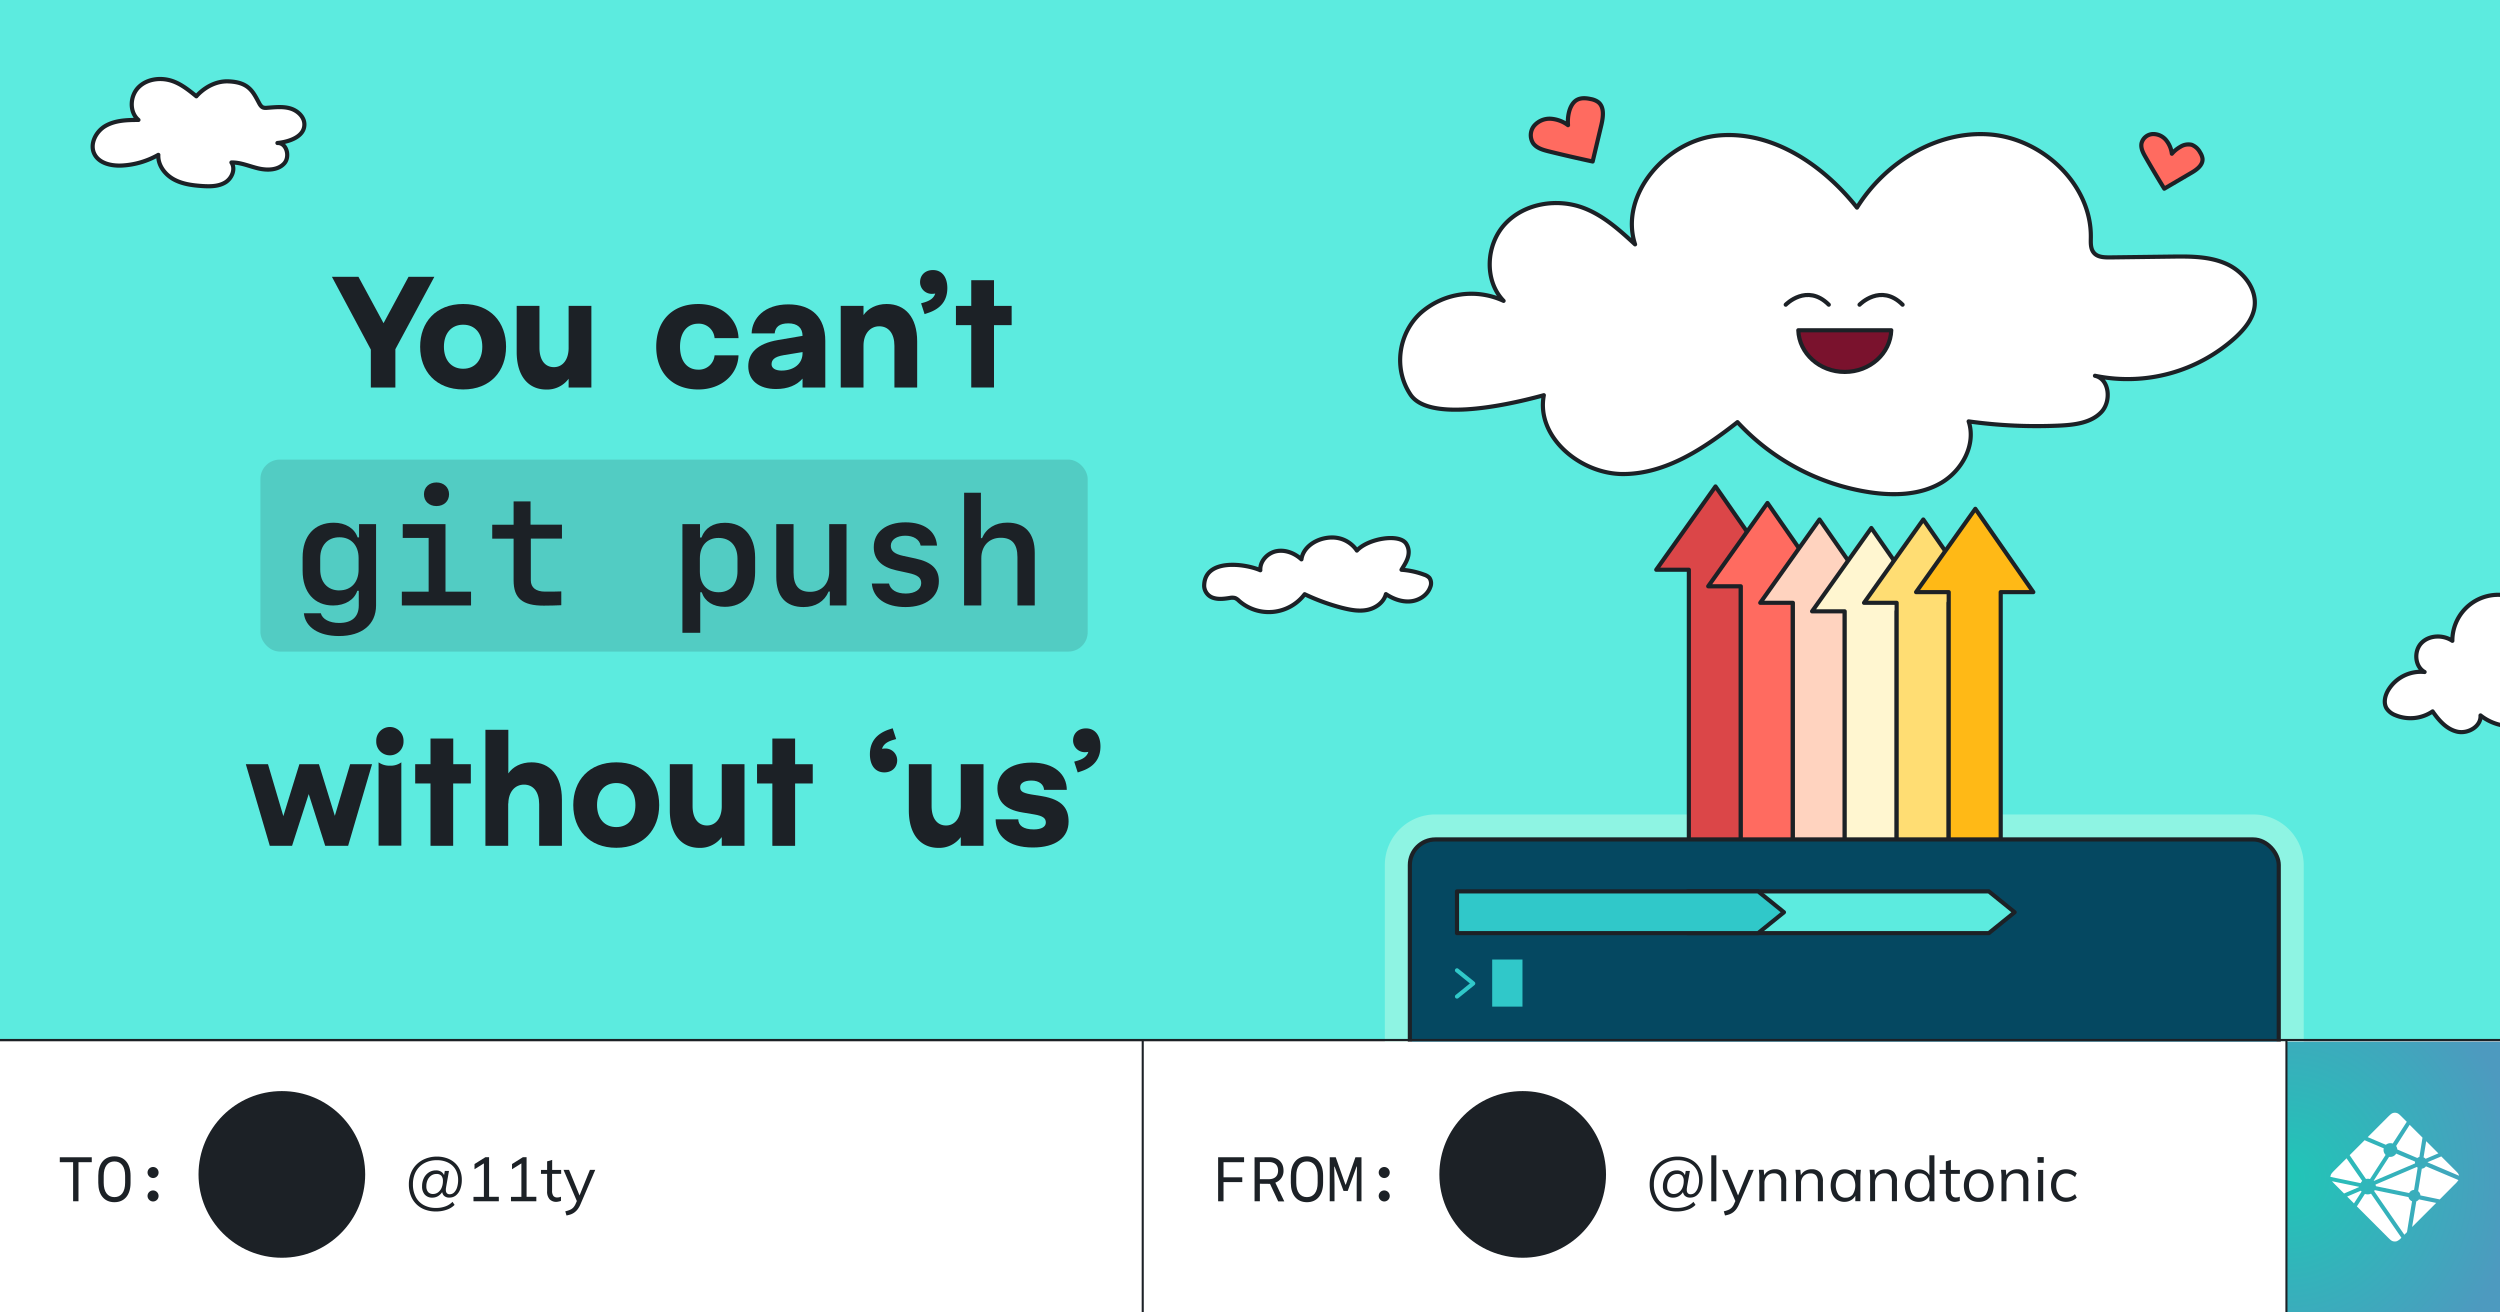 <svg xmlns="http://www.w3.org/2000/svg" xmlns:xlink="http://www.w3.org/1999/xlink" width="1200" height="630" viewBox="0 0 1200 630"><defs><radialGradient id="a" cx="1097.44" cy="565" r="111.35" gradientUnits="userSpaceOnUse"><stop offset="0" stop-color="#20c6b7"/><stop offset="1" stop-color="#4d9abf"/></radialGradient></defs><rect x="-1290.07" y="-1558.85" width="6221.73" height="2273.11" fill="#a6a6a6"/><rect width="1200" height="498.72" fill="#5cebdf"/><g opacity="0.5"><path d="M1081.51,402.93a12.28,12.28,0,0,1,12.28,12.28V568.57a12.28,12.28,0,0,1-12.28,12.28H689a12.28,12.28,0,0,1-12.28-12.28V415.21A12.28,12.28,0,0,1,689,402.93h392.5m0-12H689a24.3,24.3,0,0,0-24.28,24.28V568.57A24.3,24.3,0,0,0,689,592.85h392.5a24.3,24.3,0,0,0,24.28-24.28V415.21a24.3,24.3,0,0,0-24.28-24.28Z" fill="#bffde7"/></g><polygon points="851.27 273.48 823.44 233.49 795 273.48 810.65 273.48 810.65 551.52 835.61 551.52 835.61 273.48 851.27 273.48" fill="#db4648" stroke="#1c2126" stroke-linejoin="round" stroke-width="2"/><polygon points="876.2 281.42 848.38 241.43 819.94 281.42 835.59 281.42 835.59 559.46 860.55 559.46 860.55 281.42 876.2 281.42" fill="#ff6b60" stroke="#1c2126" stroke-linejoin="round" stroke-width="2"/><polygon points="901.19 289.35 873.36 249.36 844.92 289.35 860.58 289.35 860.58 567.39 885.54 567.39 885.54 289.35 901.19 289.35" fill="#ffd3bf" stroke="#1c2126" stroke-linejoin="round" stroke-width="2"/><polygon points="926.07 293.44 898.24 253.45 869.8 293.44 885.45 293.44 885.45 571.48 910.41 571.48 910.41 293.44 926.07 293.44" fill="#fff6d0" stroke="#1c2126" stroke-linejoin="round" stroke-width="2"/><polygon points="951 289.35 923.18 249.36 894.74 289.35 910.39 289.35 910.39 567.39 935.35 567.39 935.35 289.35 951 289.35" fill="#ffdd73" stroke="#1c2126" stroke-linejoin="round" stroke-width="2"/><polygon points="975.99 284.22 948.16 244.23 919.72 284.22 935.38 284.22 935.38 562.26 960.34 562.26 960.34 284.22 975.99 284.22" fill="#ffb916" stroke="#1c2126" stroke-linejoin="round" stroke-width="2"/><rect x="676.73" y="402.93" width="417.07" height="177.92" rx="12.28" fill="#054861" stroke="#1c2126" stroke-miterlimit="10" stroke-width="2"/><polygon points="954.63 447.9 810.09 447.9 810.09 427.86 954.63 427.86 967.03 437.88 954.63 447.9" fill="#5cebdf" stroke="#1c2126" stroke-linejoin="round" stroke-width="2"/><polygon points="843.9 447.9 699.36 447.9 699.36 427.86 843.9 427.86 856.3 437.88 843.9 447.9" fill="#30c8c9" stroke="#1c2126" stroke-linejoin="round" stroke-width="2"/><polyline points="699.36 465.77 707.14 472.05 699.36 478.34" fill="none" stroke="#30c8c9" stroke-linecap="round" stroke-linejoin="round" stroke-width="2"/><rect x="716.25" y="460.57" width="14.54" height="22.61" fill="#30c8c9"/><path d="M1068.56,126.61c-8.12-3.61-17.33-3.56-26.22-3.44l-29.6.39c-2.71,0-5.78-.07-7.58-2.1s-1.59-4.9-1.56-7.53c.33-25.46-23.26-47.49-48.65-49.4s-50.13,13.52-63.6,35.12C875.25,79.35,851.12,62.87,825.3,65c-25.28,2.07-48.24,28.47-40.47,52.29-7.49-6.88-15.23-13.88-24.73-17.47-12.71-4.8-28.38-2.27-37.64,7.66s-10.19,27.17-.74,36.93a36.74,36.74,0,0,0-40,6c-10.48,9.78-13,26.58-4.68,39s41.84,6.37,64,.29c-3.85,20.1,17.65,37.9,38.12,37.84s38.73-12.28,54.83-24.91a108.88,108.88,0,0,0,63.61,33.68c11.56,1.71,24,1.37,34.1-4.5s16.94-18.45,13.25-29.54a236.62,236.62,0,0,0,43.87,2c7.14-.35,15-1.33,19.86-6.52s3.89-15.84-3.09-17.38A77.19,77.19,0,0,0,1073,162c4.32-4,8.35-8.82,9.17-14.63C1083.42,138.58,1076.69,130.21,1068.56,126.61Z" fill="#fff" stroke="#1c2126" stroke-linejoin="round" stroke-width="2"/><path d="M189.78,167.62V186H178v-18.2l-18.69-34.94h12.74l12.05,22.27,12-22.27h12.39Z" fill="#1c2126"/><path d="M242.91,166.43c0,11.69-7.49,20.51-20.58,20.51s-20.66-8.82-20.66-20.51,7.49-20.51,20.66-20.51S242.91,154.74,242.91,166.43Zm-29.83,0c0,6.44,3.58,10.57,9.25,10.57s9.17-4.13,9.17-10.57-3.5-10.57-9.17-10.57S213.08,160,213.08,166.43Z" fill="#1c2126"/><path d="M283.86,146.83V186H272.94v-4.2a12.79,12.79,0,0,1-10.71,5.18c-8.61,0-14.22-6.44-14.22-18V146.83h10.93v20.09c0,6,2.73,9.31,6.93,9.31s7.07-3.57,7.07-9.24V146.83Z" fill="#1c2126"/><path d="M354.49,162.3H343a7.53,7.53,0,0,0-7.84-6.93c-5.18,0-8.75,4-8.75,11.06s3.57,11,8.75,11a7.53,7.53,0,0,0,7.84-6.86h11.48c-.28,9.1-8.05,16.38-19.32,16.38-12.61,0-20.17-8.19-20.17-20.51s7.56-20.51,20.17-20.51C346.44,145.92,354.21,153.13,354.49,162.3Z" fill="#1c2126"/><path d="M396.14,163.63V186H385.22v-4.27c-2.73,3.15-7,5-12.75,5-8.19,0-13.3-4.13-13.3-10.92,0-6.16,4.06-10.85,14.29-12.6l11.76-2c0-3.78-2.38-6-6.79-6s-6.31,1.82-6.59,4.83H360.78c.21-7.21,6.09-13.94,17.65-13.94C389.7,146.12,396.14,152.43,396.14,163.63Zm-10.92,5.88V169l-9,1.47c-4.69.77-5.87,2.38-5.87,4.41,0,1.75,1.67,3,4.83,3C381.23,177.84,385.22,174.48,385.22,169.51Z" fill="#1c2126"/><path d="M440.24,163.84V186H429.32v-20c0-6-2.87-9.38-7.28-9.38s-7.56,3.64-7.56,9.31V186H403.55V146.83h10.93v4.41c2.17-3.16,6.16-5.32,11.13-5.32C434.5,145.92,440.24,152.29,440.24,163.84Z" fill="#1c2126"/><path d="M454.72,138.28c0,5.68-2.87,9.88-9.45,12l-1.47.5-1.68-5.19,1.47-.42c3.08-.91,4.69-2.24,5.32-4.27a7.75,7.75,0,0,1-1.33.14,5.62,5.62,0,0,1-5.95-5.6c0-3.36,2.45-5.81,6.16-5.81C452.13,129.6,454.72,133,454.72,138.28Z" fill="#1c2126"/><path d="M485.59,156.07h-8.47V186H466.2V156.07h-7.35v-9.24h7.35V134.5h10.92v12.33h8.47Z" fill="#1c2126"/><path d="M178.58,366.83,167.1,406h-11l-7.91-24.85-8,24.85H129.5L118,366.83h10.64L136,391.75l7.7-24.92h9.39l7.63,24.78,7.35-24.78Z" fill="#1c2126"/><path d="M193.69,355.76a6.55,6.55,0,1,1-13.09,0,6.55,6.55,0,1,1,13.09,0Zm-1.05,10.16v40H181.72v-40a9,9,0,0,0,5.46,1.61A8.8,8.8,0,0,0,192.64,365.92Z" fill="#1c2126"/><path d="M226,376.07h-8.48V406H206.64V376.07h-7.35v-9.24h7.35V354.5h10.92v12.33H226Z" fill="#1c2126"/><path d="M269.72,383.84V406H258.8v-20c0-6-2.87-9.38-7.28-9.38S244,380.2,244,385.87l-.07-.49V406H233V350.3H244v20.94c2.16-3.16,6.09-5.32,11.13-5.32C264,365.92,269.72,372.29,269.72,383.84Z" fill="#1c2126"/><path d="M316.41,386.43c0,11.69-7.49,20.51-20.58,20.51s-20.66-8.82-20.66-20.51,7.49-20.51,20.66-20.51S316.41,374.74,316.41,386.43Zm-29.83,0c0,6.44,3.58,10.57,9.25,10.57s9.17-4.13,9.17-10.57-3.5-10.57-9.17-10.57S286.58,380,286.58,386.43Z" fill="#1c2126"/><path d="M357.36,366.83V406H346.44v-4.2a12.79,12.79,0,0,1-10.71,5.18c-8.62,0-14.22-6.44-14.22-18V366.83h10.93v20.09c0,5.95,2.73,9.31,6.93,9.31s7.07-3.57,7.07-9.24V366.83Z" fill="#1c2126"/><path d="M390.12,376.07h-8.47V406H370.73V376.07h-7.35v-9.24h7.35V354.5h10.92v12.33h8.47Z" fill="#1c2126"/><path d="M430.65,364.93c0,3.36-2.45,5.82-6.16,5.82-4.35,0-6.94-3.37-6.94-8.69,0-5.67,2.87-9.87,9.46-12l1.47-.49,1.68,5.18-1.47.42c-3.08.91-4.69,2.24-5.32,4.27a7.75,7.75,0,0,1,1.33-.14A5.62,5.62,0,0,1,430.65,364.93Z" fill="#1c2126"/><path d="M472.09,366.83V406H461.17v-4.2a12.79,12.79,0,0,1-10.71,5.18c-8.62,0-14.22-6.44-14.22-18V366.83h10.93v20.09c0,5.95,2.72,9.31,6.93,9.31s7.07-3.57,7.07-9.24V366.83Z" fill="#1c2126"/><path d="M512.06,379.15H501.14c-.07-2.52-2.31-4.48-6-4.48s-5.46,1.33-5.46,3.15.84,2.73,5.25,3.5l5.25.84c10.08,1.68,12.74,6.23,12.74,12.18,0,7.63-6.09,12.46-17.15,12.46-11.91,0-17.86-5.67-17.86-13.51h10.86c.07,2.87,2.31,4.83,7.42,4.83,3.85,0,5.81-1.33,5.81-3.29s-1.12-3.15-5.67-3.92l-5.46-.91c-9.25-1.47-12.12-6.09-12.12-11.69,0-6.93,5.67-12.26,16.53-12.26S512.06,371.73,512.06,379.15Z" fill="#1c2126"/><path d="M528.22,358.28c0,5.68-2.87,9.88-9.45,12l-1.47.5-1.68-5.19,1.47-.42c3.08-.91,4.69-2.24,5.32-4.27a7.75,7.75,0,0,1-1.33.14,5.62,5.62,0,0,1-6-5.6c0-3.36,2.45-5.81,6.16-5.81C525.63,349.6,528.22,353,528.22,358.28Z" fill="#1c2126"/><rect x="125" y="220.61" width="397.09" height="92.15" rx="9.29" fill="#1c2126" opacity="0.15"/><path d="M145.86,294.38H154c.71,2.82,4.17,4.64,8.8,4.64,6.09,0,9.41-2.92,9.41-8.38v-7.06h-.71c-1.39,4.32-5.88,7.06-11.62,7.06-9,0-14.62-6.38-14.62-16.68v-6.38c0-10.37,5.67-16.68,14.94-16.68,5.67,0,10,2.71,11.44,7.06h.71v-6.38h8.16v39c0,9.16-6.73,14.72-17.82,14.72C153,305.29,146.57,301.12,145.86,294.38Zm17.07-11c5.6,0,9.2-3.89,9.2-10v-5.49c0-6.1-3.6-10-9.2-10s-9.23,3.88-9.23,10v5.49C153.7,279.52,157.3,283.41,162.93,283.41Z" fill="#1c2126"/><path d="M192.88,290.61V284h12.87V258.21H193.31v-6.63h20.53V284H226.1v6.63Zm10.62-53.36c0-3.35,2.5-5.67,6-5.67s6.05,2.32,6.05,5.67-2.49,5.66-6.05,5.66S203.5,240.6,203.5,237.25Z" fill="#1c2126"/><path d="M254.66,240.67v11.16h15.08v6.7H254.8v20.06c0,3.46,2.46,5.39,6.88,5.39,1.43,0,7.06,0,7.74-.11v6.63c-.65.11-7.21.21-8.38.21-10.27,0-14.51-3.49-14.51-12.15v-20H236.27v-6.7h10.26V240.67Z" fill="#1c2126"/><path d="M362.46,267.62v6.95c0,10.4-5.56,16.71-14.54,16.71-5.64,0-9.63-2.56-11.09-7h-.71v19.46h-8.56V251.58H336V258h.72c1.64-4.56,5.59-7.06,11.23-7.06C356.9,250.93,362.46,257.24,362.46,267.62Zm-26.52.53v6.13c0,6.13,3.46,10,9,10s9.05-3.85,9.05-10v-6.13c0-6.13-3.46-9.94-9.05-9.94S335.94,262,335.94,268.15Z" fill="#1c2126"/><path d="M406.31,290.61h-8v-6.67h-.57c-2,4.78-6.31,7.45-12.05,7.45-8.48,0-13.08-5.06-13.08-14.54V251.58h8.3v23.27c0,6.27,2.57,9.23,7.92,9.23,5.56,0,9.19-3.85,9.19-9.76V251.58h8.31Z" fill="#1c2126"/><path d="M434.62,250.72c8.94,0,14.61,4.13,15.15,11.16h-7.85c-.57-2.93-3.38-4.74-7.41-4.74s-6.92,1.92-6.92,4.84c0,2.5,1.79,3.93,6,4.85l5.81,1.25c7.8,1.67,11.26,5,11.26,10.84,0,7.59-6.24,12.47-16,12.47-9.55,0-15.61-4.24-16.18-11.3h8.23c.72,3.07,3.68,4.81,8.09,4.81s7.38-2,7.38-5c0-2.57-1.64-3.89-6.09-4.85l-5.85-1.28c-7.2-1.61-10.83-5.31-10.83-11.12C419.4,255.35,425.38,250.72,434.62,250.72Z" fill="#1c2126"/><path d="M462.78,236.5h8.06v21.81h.53c2-4.74,6.38-7.45,12.16-7.45,8.51,0,13.15,5.14,13.15,14.51v25.24h-8.31V267.4c0-6.24-2.6-9.27-8-9.27-5.63,0-9.34,3.93-9.34,9.84v22.64h-8.27Z" fill="#1c2126"/><path d="M857.15,146.25s10.17-10.49,20.66,0" fill="none" stroke="#1c2126" stroke-linecap="round" stroke-miterlimit="10" stroke-width="2"/><path d="M892.58,146.25s10.16-10.49,20.66,0" fill="none" stroke="#1c2126" stroke-linecap="round" stroke-miterlimit="10" stroke-width="2"/><path d="M863.19,158.52c.37,11.09,10.2,20,22.3,20s21.94-8.9,22.31-20Z" fill="#7a122d" stroke="#1c2126" stroke-linecap="round" stroke-linejoin="round" stroke-width="2"/><path d="M1057.2,76.1a7.3,7.3,0,0,0-1.15-2.92,7.82,7.82,0,0,0-4-3.67,7.16,7.16,0,0,0-5.55,1,15.62,15.62,0,0,0-4,3.28,12.82,12.82,0,0,0-2.83-6.59,8,8,0,0,0-6.5-2.84,5.86,5.86,0,0,0-5.24,4.43c-.45,2.31.75,4.58,1.93,6.62q4.38,7.65,9,15.15l12.83-7.52C1054.43,81.49,1057.51,79.21,1057.2,76.1Z" fill="#ff6b60" stroke="#1c2126" stroke-linejoin="round" stroke-width="2"/><path d="M767.13,49a8.58,8.58,0,0,0-3.56-1.45c-2.21-.49-4.66-.69-6.64.4s-3.22,3.5-3.79,5.8a19.26,19.26,0,0,0-.49,6.33A15.7,15.7,0,0,0,744.41,57a9.83,9.83,0,0,0-8,3.34,7.18,7.18,0,0,0-.52,8.4c1.67,2.36,4.7,3.22,7.5,3.92q10.5,2.59,21.08,4.86l4.23-17.76C769.55,56,770.15,51.34,767.13,49Z" fill="#ff6b60" stroke="#1c2126" stroke-linejoin="round" stroke-width="2"/><path d="M146.1,59.89c.1-3.74-3.25-6.83-6.85-7.86s-7.42-.53-11.15-.28a4.37,4.37,0,0,1-1.73-.12c-1.14-.41-1.73-1.64-2.3-2.72-2.84-5.31-5-9.45-14.33-9.85s-15.49,7.16-15.49,7.16c-3.46-2.81-7-5.68-11.19-7.21-5.53-2-12.32-1.32-16.51,2.83s-4.6,11.91-.1,15.73c-5.38,0-11,.15-15.7,2.8s-7.86,8.76-5.43,13.56c2.3,4.56,8.26,5.81,13.36,5.52A39.58,39.58,0,0,0,76,74.33c-.28,4.8,3,9.26,7.2,11.64s9.09,3,13.89,3.33c3.75.24,7.74.24,11-1.71s5.11-6.5,3-9.6c4.42-.07,8.59,1.83,12.89,2.84s9.42.91,12.41-2.34,1.19-10.06-3.22-9.85C138.78,68.1,146,65.64,146.1,59.89Z" fill="#fff" stroke="#1c2126" stroke-linejoin="round" stroke-width="2"/><path d="M1203.76,286a22,22,0,0,0-26.63,21.59c-4.5-3-11.11-2.8-14.85,1.07s-3.19,11.29,1.52,13.9a18.24,18.24,0,0,0-17.49,8.78c-1.53,2.63-2.32,6.05-.76,8.66a8.81,8.81,0,0,0,4.22,3.29,18.9,18.9,0,0,0,17.88-1.82c3,4.34,6.76,8.62,11.89,9.75s11.46-2.57,11.11-7.81a24.49,24.49,0,0,0,17.4,5.1" fill="#fff" stroke="#1c2126" stroke-linejoin="round" stroke-width="2"/><path d="M686.13,277.39a5.7,5.7,0,0,0-2.49-1.52,38.79,38.79,0,0,0-10.91-2.38c1.35-2.47,5.42-7.41,2.27-12.47s-18.26-2.63-23.7,3.25c0,0-4.8-8.09-15.49-5.89-5.27,1.08-10.38,4.78-11.12,10.11-3.22-2.94-7.71-4.76-12-3.92s-8,4.8-7.74,9.15C597.36,270.4,578,268,578,281.32a6.26,6.26,0,0,0,4.52,5.7c2.51.78,5.2.39,7.8,0a5.39,5.39,0,0,1,2.56.06,6,6,0,0,1,1.84,1.31,21.6,21.6,0,0,0,31.52-3.16,101.06,101.06,0,0,0,17.87,6.52c4,1,8.16,1.83,12.19,1s7.91-3.58,8.94-7.57c3.46,2.29,7.58,3.84,11.72,3.48s8.21-2.94,9.57-6.86A4.64,4.64,0,0,0,686.13,277.39Z" fill="#fff" stroke="#1c2126" stroke-linecap="round" stroke-linejoin="round" stroke-width="2"/><rect y="500" width="1200" height="130" fill="#fff"/><rect x="1097.49" y="500" width="102.51" height="130" fill="url(#a)"/><line y1="499.19" x2="1200" y2="499.19" fill="none" stroke="#1c2126" stroke-miterlimit="10"/><line x1="1097.49" y1="498.72" x2="1097.49" y2="630" fill="none" stroke="#1c2126" stroke-miterlimit="10"/><path d="M35.09,576.62V557.86H28.7v-2.38H44.05v2.38H37.67v18.76Z" fill="#1c2126"/><path d="M54.92,577.06c-4.8,0-7.75-3.46-7.75-9.3v-3.41c0-5.85,2.95-9.31,7.75-9.31s7.75,3.46,7.75,9.31v3.41C62.67,573.6,59.73,577.06,54.92,577.06Zm5.14-9.32v-3.38c0-4.41-1.93-6.87-5.14-6.87s-5.14,2.46-5.14,6.87v3.38c0,4.41,1.93,6.88,5.14,6.88S60.06,572.15,60.06,567.74Z" fill="#1c2126"/><path d="M70.82,562.75a2.65,2.65,0,1,1,2.65,2.71A2.7,2.7,0,0,1,70.82,562.75Zm0,11.25a2.65,2.65,0,1,1,2.65,2.71A2.69,2.69,0,0,1,70.82,574Z" fill="#1c2126"/><path d="M209.27,581.51a14.89,14.89,0,0,1-5.34-.91,11.41,11.41,0,0,1-6.75-6.75,14.91,14.91,0,0,1-.93-5.39,14.58,14.58,0,0,1,1-5.4,11.83,11.83,0,0,1,2.76-4.18,12.58,12.58,0,0,1,4.26-2.72,14.82,14.82,0,0,1,5.43-1,14.26,14.26,0,0,1,4.87.8,11,11,0,0,1,3.8,2.26,9.83,9.83,0,0,1,2.44,3.51,11.69,11.69,0,0,1,.86,4.56,12.33,12.33,0,0,1-.75,4.5,6.89,6.89,0,0,1-2.07,3,4.86,4.86,0,0,1-3.12,1.05,3.48,3.48,0,0,1-2.73-1,3.58,3.58,0,0,1-.78-2.81l.54.15a6.19,6.19,0,0,1-2.18,2.75,5.2,5.2,0,0,1-3,.94,4.69,4.69,0,0,1-3.68-1.45,5.79,5.79,0,0,1-1.3-4,8.75,8.75,0,0,1,.85-3.94,6.69,6.69,0,0,1,2.36-2.7,6.14,6.14,0,0,1,3.42-1,4.45,4.45,0,0,1,2.77.81,3.8,3.8,0,0,1,1.4,2.28H213l.51-2.82h2l-1.38,7.77c0,.26-.08.51-.11.75s0,.46,0,.66a2.16,2.16,0,0,0,.46,1.5,1.81,1.81,0,0,0,1.4.51,2.93,2.93,0,0,0,2.1-.87,5.81,5.81,0,0,0,1.41-2.41,11.59,11.59,0,0,0,.51-3.62,10.11,10.11,0,0,0-.72-3.9,8.21,8.21,0,0,0-2.07-3,9.34,9.34,0,0,0-3.23-1.89,12.51,12.51,0,0,0-4.18-.66,12.93,12.93,0,0,0-4.73.83,10.42,10.42,0,0,0-3.63,2.34,10.18,10.18,0,0,0-2.32,3.64,13.24,13.24,0,0,0-.81,4.74,12.85,12.85,0,0,0,1.35,6.09,9.3,9.3,0,0,0,3.86,3.92,12.09,12.09,0,0,0,5.89,1.36,12.82,12.82,0,0,0,4.53-.76,8.71,8.71,0,0,0,3.36-2.18l1,1.47a9.5,9.5,0,0,1-3.8,2.34A15.33,15.33,0,0,1,209.27,581.51Zm-1.44-8.4a4,4,0,0,0,2.46-.79,5.3,5.3,0,0,0,1.69-2.21,8,8,0,0,0,.62-3.21,3.73,3.73,0,0,0-.75-2.55,3,3,0,0,0-2.37-.84,4.29,4.29,0,0,0-2.48.75,5.1,5.1,0,0,0-1.72,2.07,7,7,0,0,0-.63,3.06,4.12,4.12,0,0,0,.82,2.76A3,3,0,0,0,207.83,573.11Z" fill="#1c2126"/><path d="M227.27,576.62v-2.13h5V557.6h1.32l-5.82,3.63v-2.49l5.19-3.27h1.8v19h4.68v2.13Z" fill="#1c2126"/><path d="M245.27,576.62v-2.13h5V557.6h1.32l-5.82,3.63v-2.49l5.19-3.27h1.8v19h4.68v2.13Z" fill="#1c2126"/><path d="M267.17,576.89a4.37,4.37,0,0,1-3.39-1.27,5.55,5.55,0,0,1-1.17-3.86v-8.31h-2.94v-1.89h2.94v-4.11l2.43-.69v4.8h4.32v1.89H265v8a4.16,4.16,0,0,0,.61,2.57,2.23,2.23,0,0,0,1.85.76,4.52,4.52,0,0,0,1-.1,5.14,5.14,0,0,0,.81-.26v2a4.69,4.69,0,0,1-1,.29A6.46,6.46,0,0,1,267.17,576.89Z" fill="#1c2126"/><path d="M271.91,583.43l-.57-2a12.5,12.5,0,0,0,2.35-.76,4.67,4.67,0,0,0,1.58-1.16,6.51,6.51,0,0,0,1.08-1.8l.78-1.77-.06,1-6.57-15.39h2.64l5.43,13.23h-.78l5.37-13.23h2.55l-7,16.32a11.58,11.58,0,0,1-1.32,2.42,7.58,7.58,0,0,1-1.55,1.59,7,7,0,0,1-1.81,1A13.08,13.08,0,0,1,271.91,583.43Z" fill="#1c2126"/><circle cx="135.29" cy="563.72" r="40" fill="#1c2126"/><path d="M1163.33,555.54h0l0,0a.19.19,0,0,1,0-.15l1.25-7.62,5.84,5.85-6.08,2.58h-.08l0,0A2.57,2.57,0,0,0,1163.33,555.54Zm8.48-.46,6.25,6.25c1.3,1.3,2,1.95,2.19,2.7l.09.33L1165.4,558h0c-.06,0-.12,0-.12-.11s.07-.1.13-.12h0Zm8.27,11.29a11.28,11.28,0,0,1-2,2.3l-7,7.05-9.12-1.9h0c-.09,0-.17,0-.17-.1a2.75,2.75,0,0,0-1.06-1.93s0-.09,0-.14v0l1.71-10.52v0c0-.08,0-.17.1-.17a2.81,2.81,0,0,0,1.87-1.07.1.1,0,0,1,0,0,.22.22,0,0,1,.17,0l15.56,6.58Zm-10.68,11-11.59,11.58,2-12.19h0a.09.09,0,0,1,0-.05s0,0,.09-.07h0a2.88,2.88,0,0,0,1.12-.83.25.25,0,0,1,.15-.1h0l8.16,1.68Zm-14,14-1.31,1.3-14.44-20.87,0,0a.18.18,0,0,1,0-.1s0,0,0-.06v0a2.12,2.12,0,0,0,.12-.2l0-.06h0a.27.27,0,0,1,.08-.1.17.17,0,0,1,.12,0l16,3.3a.18.18,0,0,1,.12.05.09.09,0,0,1,0,.07,2.81,2.81,0,0,0,1.66,1.89s0,.08,0,.13l0,.07C1157.55,578,1155.82,588.53,1155.36,591.38Zm-2.73,2.72a6.1,6.1,0,0,1-2.17,1.67,3.24,3.24,0,0,1-2,0c-.75-.24-1.4-.89-2.7-2.19l-14.5-14.5,3.79-5.88a.2.2,0,0,1,.06-.07.16.16,0,0,1,.15,0A3.93,3.93,0,0,0,1138,573s.09,0,.12,0l0,0,14.51,21.06Zm-22.72-16.42-3.32-3.33,6.57-2.8h0s.09.05.11.1l.21.3,0,0a.09.09,0,0,1,0,.08l-3.63,5.63Zm-4.8-4.8-4.21-4.21c-.71-.71-1.23-1.23-1.59-1.68l12.8,2.65h0c.08,0,.17,0,.17.1s-.1.12-.18.15l0,0Zm-6.54-8a3.54,3.54,0,0,1,.15-.8c.24-.75.89-1.4,2.18-2.7l5.39-5.39q3.72,5.4,7.46,10.78c0,.06.09.13,0,.18a4.35,4.35,0,0,0-.63.85.28.28,0,0,1-.09.1H1133l-14.43-3Zm9.16-10.33,7.24-7.24c.68.3,3.16,1.34,5.38,2.28l3.68,1.56a.17.17,0,0,1,.11.09.12.12,0,0,1,0,.1,3.22,3.22,0,0,0,.85,2.94s0,.12,0,.18l0,0-7.35,11.38a.31.31,0,0,1-.07.09.22.22,0,0,1-.14,0,3.2,3.2,0,0,0-.87-.12,5.05,5.05,0,0,0-.84.1h0s-.06,0-.08,0a.3.3,0,0,1-.08-.08l-7.75-11.31Zm8.71-8.7,9.37-9.38c1.3-1.3,2-1.95,2.7-2.19a3.24,3.24,0,0,1,2,0c.75.24,1.4.89,2.7,2.19l2,2-6.67,10.33-.07.08a.22.22,0,0,1-.14,0,3.39,3.39,0,0,0-3.1.59s-.11,0-.16,0C1144.18,549.07,1137.41,546.21,1136.44,545.8Zm20.16-5.93,6.16,6.15-1.48,9.19v0a.14.14,0,0,1,0,.06s0,0-.08.05a2.8,2.8,0,0,0-.88.44l0,0a.1.1,0,0,1-.07,0s0,0-.07,0l-9.38-4h0c-.06,0-.13-.05-.13-.12a3.39,3.39,0,0,0-.5-1.47c0-.08-.09-.15,0-.23Zm-6.34,13.88,8.8,3.72a.19.19,0,0,1,.12.09.17.17,0,0,1,0,.1,1.79,1.79,0,0,0,0,.42v.25c0,.06-.06.08-.12.11h0l-19.58,8.35a.11.11,0,0,1-.09,0s0-.12,0-.18l0,0,7.23-11.19v0c0-.07.09-.15.17-.15l.07,0a3.75,3.75,0,0,0,.45,0,3.25,3.25,0,0,0,2.73-1.45l0-.06A.15.15,0,0,1,1150.26,553.75Zm-10.07,14.81,19.8-8.45a.09.09,0,0,1,.06,0,2.82,2.82,0,0,0,.29.25l0,0s.08.05.09.1a.08.08,0,0,1,0,0L1158.77,571v0c0,.08,0,.17-.1.17a2.75,2.75,0,0,0-2.21,1.37h0a.18.18,0,0,1-.08.09.14.14,0,0,1-.11,0l-15.8-3.25S1140.21,568.56,1140.19,568.56Z" fill="#fff"/><line x1="548.51" y1="498.72" x2="548.51" y2="630" fill="none" stroke="#1c2126" stroke-miterlimit="10"/><path d="M584.7,576.62V555.48h12.46v2.38h-9.87v7.25h9v2.3h-9v9.21Z" fill="#1c2126"/><path d="M604.74,568.2v8.42h-2.55V555.48h7.09c4.19,0,6.81,2.44,6.81,6.36a5.91,5.91,0,0,1-3.94,5.83l4.31,9h-2.92l-3.94-8.42Zm0-2.18h4.19c2.91,0,4.55-1.48,4.55-4.12s-1.61-4.12-4.44-4.12h-4.3Z" fill="#1c2126"/><path d="M627.34,577.06c-4.8,0-7.75-3.46-7.75-9.3v-3.41c0-5.85,2.95-9.31,7.75-9.31s7.75,3.46,7.75,9.31v3.41C635.09,573.6,632.14,577.06,627.34,577.06Zm5.14-9.32v-3.38c0-4.41-1.93-6.87-5.14-6.87s-5.14,2.46-5.14,6.87v3.38c0,4.41,1.93,6.88,5.14,6.88S632.48,572.15,632.48,567.74Z" fill="#1c2126"/><path d="M640.57,576.62h-2.3V555.48h2.88l4.65,13.13H646l4.61-13.13h2.9v21.14h-2.3v-8.11l.13-8.56h-.19l-4.25,11.71h-2L640.62,560h-.18l.13,8.56Z" fill="#1c2126"/><path d="M661.78,562.75a2.65,2.65,0,1,1,2.65,2.71A2.7,2.7,0,0,1,661.78,562.75Zm0,11.25a2.65,2.65,0,1,1,2.65,2.71A2.69,2.69,0,0,1,661.78,574Z" fill="#1c2126"/><path d="M804.86,581.51a14.89,14.89,0,0,1-5.34-.91,11.41,11.41,0,0,1-6.75-6.75,14.91,14.91,0,0,1-.93-5.39,14.58,14.58,0,0,1,1-5.4,11.83,11.83,0,0,1,2.76-4.18,12.58,12.58,0,0,1,4.26-2.72,14.82,14.82,0,0,1,5.43-1,14.31,14.31,0,0,1,4.88.8,11,11,0,0,1,3.79,2.26,10,10,0,0,1,2.45,3.51,11.69,11.69,0,0,1,.85,4.56,12.33,12.33,0,0,1-.75,4.5,6.89,6.89,0,0,1-2.07,3,4.86,4.86,0,0,1-3.12,1.05,3.48,3.48,0,0,1-2.73-1,3.58,3.58,0,0,1-.78-2.81l.54.15a6.18,6.18,0,0,1-2.17,2.75,5.24,5.24,0,0,1-3,.94,4.67,4.67,0,0,1-3.67-1.45,5.8,5.8,0,0,1-1.31-4,8.75,8.75,0,0,1,.86-3.94,6.66,6.66,0,0,1,2.35-2.7,6.14,6.14,0,0,1,3.42-1,4.48,4.48,0,0,1,2.78.81,3.79,3.79,0,0,1,1.39,2.28h-.36l.51-2.82h2l-1.38,7.77c0,.26-.07.51-.1.75a5.42,5.42,0,0,0,0,.66,2.16,2.16,0,0,0,.47,1.5,1.78,1.78,0,0,0,1.39.51,2.93,2.93,0,0,0,2.1-.87,5.81,5.81,0,0,0,1.41-2.41,11.59,11.59,0,0,0,.51-3.62,10.11,10.11,0,0,0-.72-3.9,8.21,8.21,0,0,0-2.07-3,9.29,9.29,0,0,0-3.22-1.89,12.57,12.57,0,0,0-4.19-.66,12.88,12.88,0,0,0-4.72.83,10.42,10.42,0,0,0-3.63,2.34,10.21,10.21,0,0,0-2.33,3.64,13.24,13.24,0,0,0-.81,4.74,12.85,12.85,0,0,0,1.35,6.09,9.35,9.35,0,0,0,3.86,3.92,12.12,12.12,0,0,0,5.89,1.36,12.82,12.82,0,0,0,4.53-.76,8.71,8.71,0,0,0,3.36-2.18l1,1.47A9.46,9.46,0,0,1,810,580.7,15.39,15.39,0,0,1,804.86,581.51Zm-1.44-8.4a4,4,0,0,0,2.46-.79,5.31,5.31,0,0,0,1.7-2.21,8,8,0,0,0,.61-3.21,3.73,3.73,0,0,0-.75-2.55,3,3,0,0,0-2.37-.84,4.26,4.26,0,0,0-2.47.75,5.12,5.12,0,0,0-1.73,2.07,7,7,0,0,0-.63,3.06,4.12,4.12,0,0,0,.83,2.76A2.93,2.93,0,0,0,803.42,573.11Z" fill="#1c2126"/><path d="M821.42,576.62V554.54h2.43v22.08Z" fill="#1c2126"/><path d="M828,583.43l-.57-2a12.62,12.62,0,0,0,2.36-.76,4.63,4.63,0,0,0,1.57-1.16,6.51,6.51,0,0,0,1.08-1.8l.78-1.77-.06,1-6.57-15.39h2.64l5.43,13.23h-.78l5.37-13.23h2.55l-7,16.32a11.58,11.58,0,0,1-1.32,2.42,7.55,7.55,0,0,1-1.54,1.59,7.06,7.06,0,0,1-1.82,1A13.08,13.08,0,0,1,828,583.43Z" fill="#1c2126"/><path d="M844.49,576.62V565c0-.56,0-1.13-.07-1.72s-.11-1.18-.17-1.76h2.34l.3,3.3h-.36a5.21,5.21,0,0,1,2.12-2.65,6.19,6.19,0,0,1,3.37-.92,5.35,5.35,0,0,1,4,1.43,6.29,6.29,0,0,1,1.36,4.48v9.42H855v-9.27a4.63,4.63,0,0,0-.85-3.1,3.36,3.36,0,0,0-2.66-1,4.38,4.38,0,0,0-3.33,1.29,4.79,4.79,0,0,0-1.23,3.45v8.61Z" fill="#1c2126"/><path d="M862.07,576.62V565c0-.56,0-1.13-.07-1.72s-.11-1.18-.17-1.76h2.34l.3,3.3h-.36a5.21,5.21,0,0,1,2.12-2.65,6.19,6.19,0,0,1,3.37-.92,5.35,5.35,0,0,1,4,1.43A6.29,6.29,0,0,1,875,567.2v9.42h-2.43v-9.27a4.63,4.63,0,0,0-.85-3.1,3.36,3.36,0,0,0-2.66-1,4.38,4.38,0,0,0-3.33,1.29A4.79,4.79,0,0,0,864.5,568v8.61Z" fill="#1c2126"/><path d="M885.38,576.89a6.44,6.44,0,0,1-3.51-.94,6.25,6.25,0,0,1-2.32-2.69,11,11,0,0,1,0-8.37,6.14,6.14,0,0,1,2.32-2.67,6.52,6.52,0,0,1,3.51-.93,6,6,0,0,1,3.53,1,4.85,4.85,0,0,1,2,2.8h-.36l.33-3.57h2.34c-.06.58-.11,1.17-.16,1.76s-.08,1.16-.08,1.72v11.58h-2.43v-3.54h.33a4.78,4.78,0,0,1-2,2.79A6,6,0,0,1,885.38,576.89Zm.48-2a4.25,4.25,0,0,0,3.42-1.48,8.14,8.14,0,0,0,0-8.7,4.65,4.65,0,0,0-6.82,0,8,8,0,0,0,0,8.7A4.25,4.25,0,0,0,885.86,574.91Z" fill="#1c2126"/><path d="M897.65,576.62V565c0-.56,0-1.13-.07-1.72s-.11-1.18-.17-1.76h2.34l.3,3.3h-.36a5.21,5.21,0,0,1,2.12-2.65,6.19,6.19,0,0,1,3.37-.92,5.35,5.35,0,0,1,4,1.43,6.29,6.29,0,0,1,1.36,4.48v9.42h-2.43v-9.27a4.63,4.63,0,0,0-.85-3.1,3.36,3.36,0,0,0-2.66-1,4.38,4.38,0,0,0-3.33,1.29,4.79,4.79,0,0,0-1.23,3.45v8.61Z" fill="#1c2126"/><path d="M920.93,576.89a6.39,6.39,0,0,1-3.48-.94,6.25,6.25,0,0,1-2.32-2.69,11,11,0,0,1,0-8.37,6.14,6.14,0,0,1,2.32-2.67,6.47,6.47,0,0,1,3.48-.93,6.09,6.09,0,0,1,3.53,1,4.93,4.93,0,0,1,2,2.76h-.36V554.54h2.43v22.08h-2.4V573h.33a4.86,4.86,0,0,1-2,2.84A6.08,6.08,0,0,1,920.93,576.89Zm.51-2a4.3,4.3,0,0,0,3.42-1.48,8,8,0,0,0,0-8.7,4.31,4.31,0,0,0-3.42-1.49,4.26,4.26,0,0,0-3.4,1.49,8,8,0,0,0,0,8.7A4.25,4.25,0,0,0,921.44,574.91Z" fill="#1c2126"/><path d="M938.57,576.89a4.37,4.37,0,0,1-3.39-1.27,5.55,5.55,0,0,1-1.17-3.86v-8.31h-2.94v-1.89H934v-4.11l2.43-.69v4.8h4.32v1.89h-4.32v8a4.16,4.16,0,0,0,.62,2.57,2.21,2.21,0,0,0,1.84.76,4.52,4.52,0,0,0,1-.1,5.14,5.14,0,0,0,.81-.26v2a4.59,4.59,0,0,1-1,.29A6.57,6.57,0,0,1,938.57,576.89Z" fill="#1c2126"/><path d="M949.76,576.89A7.26,7.26,0,0,1,946,576a6.3,6.3,0,0,1-2.48-2.7,10.4,10.4,0,0,1,0-8.33,6.31,6.31,0,0,1,2.48-2.68,7.27,7.27,0,0,1,3.76-1,7.37,7.37,0,0,1,3.8,1,6.39,6.39,0,0,1,2.49,2.68,10.3,10.3,0,0,1,0,8.33,6.39,6.39,0,0,1-2.49,2.7A7.36,7.36,0,0,1,949.76,576.89Zm0-2a4.25,4.25,0,0,0,3.42-1.48,8.14,8.14,0,0,0,0-8.7,4.64,4.64,0,0,0-6.81,0,8.14,8.14,0,0,0,0,8.7A4.21,4.21,0,0,0,949.76,574.91Z" fill="#1c2126"/><path d="M960.71,576.62V565c0-.56,0-1.13-.07-1.72s-.11-1.18-.17-1.76h2.34l.3,3.3h-.36a5.21,5.21,0,0,1,2.12-2.65,6.19,6.19,0,0,1,3.37-.92,5.35,5.35,0,0,1,4,1.43,6.29,6.29,0,0,1,1.36,4.48v9.42h-2.43v-9.27a4.63,4.63,0,0,0-.85-3.1,3.36,3.36,0,0,0-2.66-1,4.38,4.38,0,0,0-3.33,1.29,4.79,4.79,0,0,0-1.23,3.45v8.61Z" fill="#1c2126"/><path d="M978,558.14v-2.73h3v2.73Zm.3,18.48V561.56h2.43v15.06Z" fill="#1c2126"/><path d="M991.76,576.89a7.46,7.46,0,0,1-3.85-1,6.41,6.41,0,0,1-2.52-2.73,9.29,9.29,0,0,1-.89-4.2,8.93,8.93,0,0,1,.9-4.18,6.2,6.2,0,0,1,2.54-2.63,7.79,7.79,0,0,1,3.82-.9,8,8,0,0,1,2.81.51,6,6,0,0,1,2.26,1.44L996,565a6,6,0,0,0-2-1.29,5.69,5.69,0,0,0-2.09-.42,4.57,4.57,0,0,0-3.63,1.47A6.32,6.32,0,0,0,987,569a6.51,6.51,0,0,0,1.29,4.32,4.49,4.49,0,0,0,3.63,1.53,6,6,0,0,0,2.06-.39,5.66,5.66,0,0,0,2-1.29l.87,1.71a6.11,6.11,0,0,1-2.31,1.47A7.91,7.91,0,0,1,991.76,576.89Z" fill="#1c2126"/><circle cx="730.89" cy="563.72" r="40" fill="#1c2126"/></svg>
